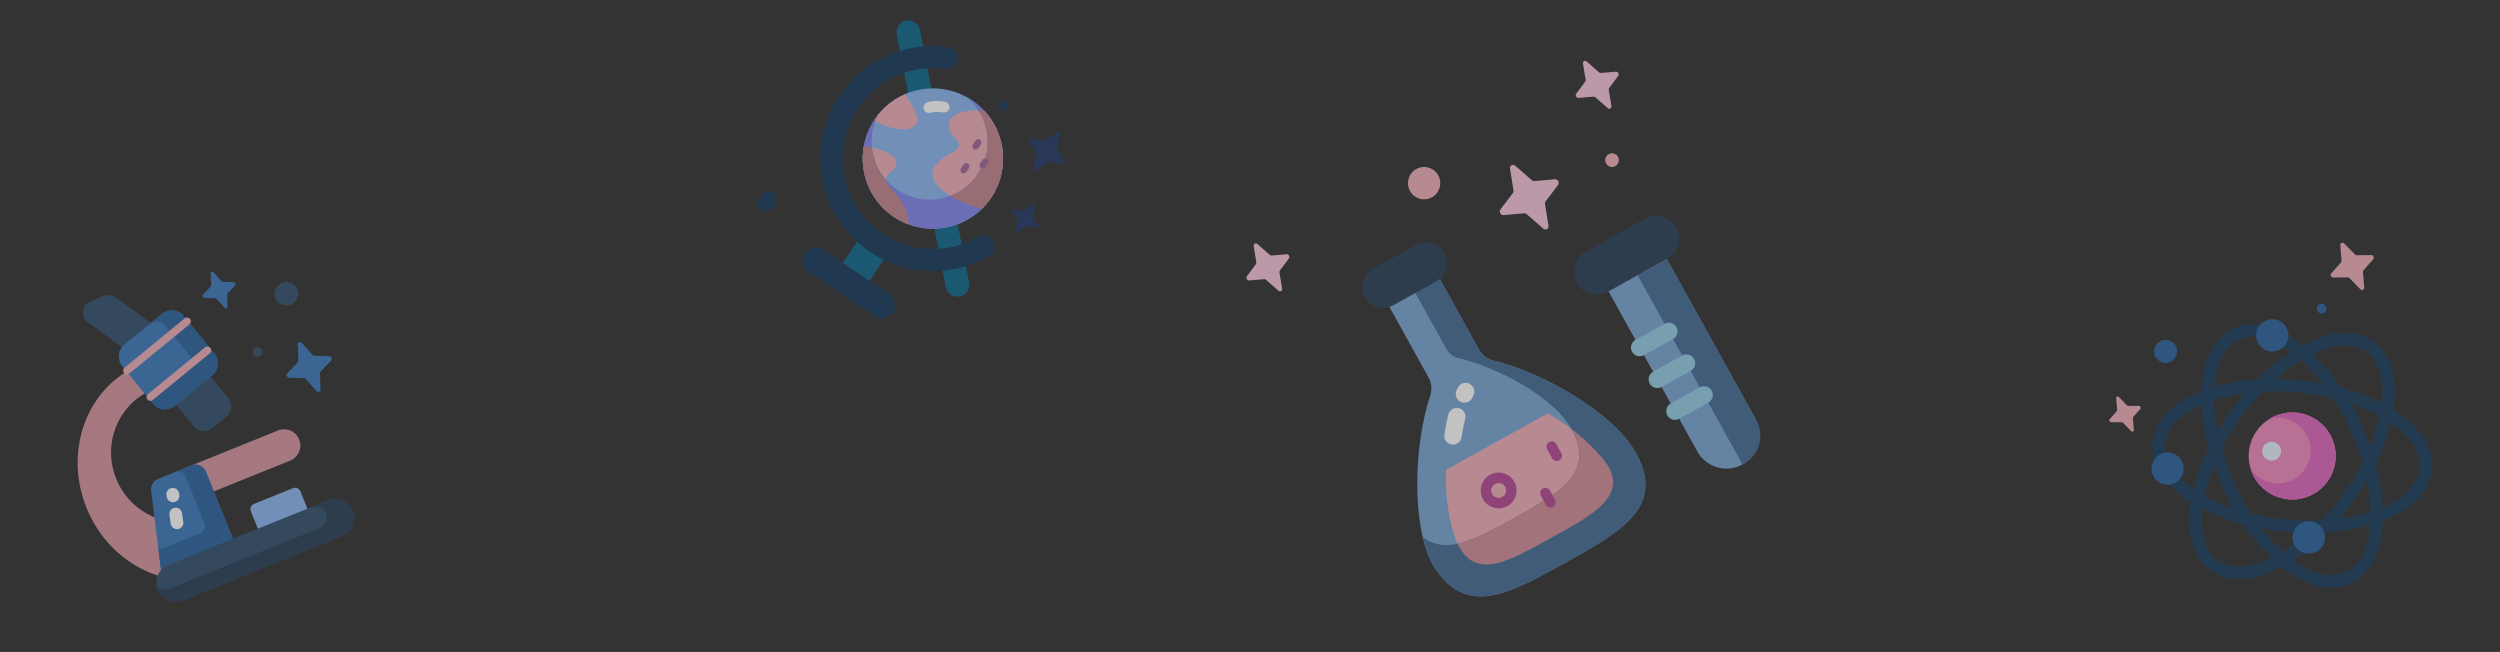 <svg width="441" height="115" viewBox="0 0 441 115" fill="none" xmlns="http://www.w3.org/2000/svg">
<rect x="0" y="0" width="441" height="115" fill="#333333" stroke="none"/>
<g opacity="0.7" clip-path="url(#clip0)">
<path d="M260.872 61.635L254.094 49.409C253.01 47.453 250.546 46.746 248.59 47.831L246.784 48.832C244.828 49.916 244.121 52.38 245.206 54.336L251.983 66.562C252.528 67.546 252.647 68.713 252.291 69.78C249.484 78.186 248.818 92.553 252.82 99.773C258.572 108.988 266.086 104.82 275.964 99.345C285.843 93.869 293.852 89.432 288.592 79.944C284.59 72.724 272.053 65.676 263.437 63.602C262.344 63.339 261.416 62.618 260.872 61.635Z" fill="#7BA6D3"/>
<path d="M255.113 82.855C254.885 87.617 255.586 91.821 256.788 95.145C259.858 102.764 265.853 99.153 273.519 94.934C281.013 90.809 288.004 87.2 282.691 80.865C280.447 78.19 277.189 75.254 273.029 72.924L255.113 82.855Z" fill="#EFAEB8"/>
<path d="M263.436 63.602C262.343 63.339 261.416 62.618 260.871 61.635L254.094 49.409C253.01 47.453 250.546 46.747 248.59 47.831L246.784 48.832C246.452 49.016 246.157 49.24 245.9 49.494C247.261 49.217 248.959 50.408 249.668 51.687L255.139 61.556C255.579 62.35 256.327 62.931 257.209 63.143C264.164 64.818 274.027 69.933 277.258 75.761C281.503 83.42 275.038 87.001 267.064 91.421C260.496 95.062 255.223 97.985 250.973 94.746C251.419 96.634 252.028 98.344 252.82 99.773C258.572 108.988 266.086 104.82 275.964 99.345C285.842 93.869 293.851 89.432 288.592 79.944C284.59 72.724 272.053 65.676 263.436 63.602Z" fill="#466E97"/>
<path d="M277.203 75.666C277.221 75.698 277.24 75.729 277.258 75.761C281.503 83.42 275.038 87.001 267.064 91.421C263.356 93.477 260.061 95.302 257.13 95.921C260.291 102.502 266.128 99.001 273.519 94.933C281.013 90.809 288.004 87.2 282.691 80.865C281.263 79.163 279.423 77.356 277.203 75.666Z" fill="#D18E98"/>
<path d="M253.357 49.642L245.794 53.834C244.017 54.819 241.777 54.177 240.792 52.4C239.807 50.623 240.449 48.383 242.226 47.398L249.789 43.206C251.566 42.221 253.806 42.863 254.791 44.64C255.776 46.417 255.134 48.657 253.357 49.642Z" fill="#2B4158"/>
<path d="M307.394 81.923C304.554 83.498 300.975 82.471 299.401 79.631L282.45 49.052L292.735 43.351L309.685 73.931C311.26 76.77 310.234 80.349 307.394 81.923Z" fill="#7BA6D3"/>
<path d="M294.138 45.636L283.619 51.467C281.671 52.547 279.216 51.843 278.136 49.894C277.056 47.946 277.76 45.49 279.708 44.41L290.227 38.58C292.176 37.5 294.631 38.204 295.711 40.152C296.791 42.101 296.087 44.556 294.138 45.636Z" fill="#2B4158"/>
<path d="M307.636 81.789L307.381 81.93L288.879 48.551L294.034 45.694L309.82 74.173C311.32 76.879 310.342 80.289 307.636 81.789Z" fill="#466E97"/>
<path d="M295.13 59.8L289.988 62.65C289.245 63.062 288.31 62.794 287.898 62.051C287.486 61.308 287.755 60.373 288.497 59.961L293.639 57.111C294.382 56.699 295.318 56.967 295.729 57.71C296.141 58.453 295.873 59.388 295.13 59.8Z" fill="#95CDE6"/>
<path d="M298.238 65.407L293.096 68.257C292.354 68.669 291.418 68.401 291.006 67.658C290.595 66.916 290.863 65.98 291.606 65.568L296.748 62.718C297.49 62.306 298.426 62.575 298.838 63.317C299.249 64.06 298.981 64.995 298.238 65.407Z" fill="#95CDE6"/>
<path d="M301.347 71.014L296.204 73.865C295.462 74.276 294.526 74.008 294.114 73.266C293.703 72.523 293.971 71.587 294.714 71.176L299.856 68.325C300.599 67.914 301.534 68.182 301.946 68.924C302.357 69.667 302.089 70.603 301.347 71.014Z" fill="#95CDE6"/>
<path d="M275.062 81.209C274.616 81.456 274.055 81.295 273.808 80.85L272.906 79.223C272.659 78.777 272.82 78.216 273.266 77.969C273.711 77.722 274.273 77.883 274.52 78.328L275.421 79.955C275.668 80.401 275.507 80.962 275.062 81.209Z" fill="#B74A96"/>
<path d="M273.958 89.41C273.512 89.657 272.951 89.496 272.704 89.05L271.802 87.424C271.555 86.978 271.716 86.416 272.162 86.169C272.607 85.922 273.169 86.083 273.416 86.529L274.317 88.156C274.564 88.601 274.403 89.163 273.958 89.41Z" fill="#B74A96"/>
<path d="M265.895 89.282C264.371 90.127 262.443 89.574 261.598 88.05C260.753 86.526 261.306 84.598 262.83 83.753C264.355 82.908 266.282 83.461 267.127 84.985C267.972 86.51 267.419 88.437 265.895 89.282ZM263.725 85.367C263.09 85.718 262.86 86.521 263.212 87.156C263.563 87.79 264.366 88.02 265.001 87.669C265.635 87.317 265.865 86.514 265.514 85.88C265.162 85.245 264.359 85.015 263.725 85.367Z" fill="#B74A96"/>
<path d="M257.049 78.243C256.768 78.399 256.436 78.469 256.093 78.421C255.252 78.304 254.665 77.527 254.782 76.686C254.949 75.484 255.187 74.28 255.489 73.108C255.7 72.286 256.538 71.79 257.36 72.002C258.183 72.213 258.678 73.051 258.466 73.874C258.194 74.934 257.979 76.023 257.828 77.11C257.758 77.608 257.458 78.017 257.049 78.243Z" fill="white"/>
<path d="M259.077 70.845C258.671 71.07 258.168 71.109 257.71 70.907C256.933 70.564 256.582 69.656 256.925 68.879C257 68.709 257.077 68.544 257.153 68.39C257.529 67.629 258.451 67.316 259.212 67.692C259.974 68.068 260.286 68.99 259.91 69.751C259.85 69.874 259.793 69.997 259.737 70.122C259.596 70.441 259.36 70.688 259.077 70.845Z" fill="white"/>
<path d="M253.709 30.927C254.473 32.304 253.975 34.039 252.598 34.803C251.221 35.566 249.485 35.068 248.722 33.691C247.958 32.314 248.456 30.578 249.833 29.815C251.211 29.052 252.946 29.549 253.709 30.927Z" fill="#EFAEB8"/>
<path d="M285.419 27.663C285.743 28.246 285.532 28.981 284.949 29.304C284.365 29.627 283.63 29.417 283.307 28.833C282.984 28.25 283.194 27.515 283.778 27.192C284.361 26.869 285.096 27.079 285.419 27.663Z" fill="#EFAEB8"/>
<path d="M221.808 43.044L223.975 44.957C224.068 45.039 224.185 45.08 224.298 45.07L226.943 44.851C227.317 44.82 227.581 45.296 227.356 45.597L225.769 47.723C225.701 47.814 225.674 47.935 225.694 48.057L226.167 50.909C226.234 51.312 225.811 51.546 225.504 51.276L223.337 49.363C223.244 49.282 223.127 49.24 223.014 49.25L220.369 49.47C219.996 49.501 219.732 49.024 219.956 48.724L221.544 46.597C221.612 46.506 221.639 46.385 221.619 46.264L221.145 43.412C221.078 43.009 221.502 42.774 221.808 43.044Z" fill="#F7C4DB"/>
<path d="M279.898 10.845L282.066 12.757C282.159 12.839 282.275 12.88 282.388 12.87L285.033 12.651C285.407 12.62 285.671 13.096 285.447 13.396L283.859 15.523C283.791 15.614 283.764 15.735 283.784 15.857L284.257 18.709C284.324 19.111 283.901 19.346 283.595 19.076L281.427 17.163C281.334 17.081 281.218 17.041 281.105 17.05L278.46 17.27C278.086 17.3 277.822 16.824 278.046 16.524L279.634 14.397C279.702 14.306 279.729 14.185 279.709 14.063L279.236 11.212C279.169 10.809 279.592 10.574 279.898 10.845Z" fill="#F7C4DB"/>
<path d="M267.276 29.23L270.22 31.796C270.346 31.906 270.505 31.96 270.66 31.946L274.281 31.619C274.793 31.573 275.149 32.215 274.838 32.625L272.643 35.522C272.549 35.646 272.511 35.81 272.537 35.975L273.153 39.831C273.24 40.376 272.658 40.699 272.242 40.336L269.298 37.77C269.172 37.66 269.013 37.606 268.858 37.62L265.237 37.947C264.726 37.993 264.37 37.351 264.68 36.941L266.876 34.044C266.97 33.92 267.008 33.756 266.982 33.591L266.366 29.734C266.279 29.189 266.86 28.867 267.276 29.23Z" fill="#F7C4DB"/>
</g>
<g clip-path="url(#clip1)">
<g opacity="0.7">
<path d="M411.614 77.958C410.242 73.945 405.876 71.804 401.863 73.176C397.849 74.548 395.708 78.914 397.08 82.927C398.452 86.94 402.818 89.081 406.831 87.709C410.845 86.337 412.986 81.972 411.614 77.958Z" fill="#EF8BBD"/>
<path d="M401.155 73.441C400.842 73.583 400.544 73.746 400.26 73.924C402.954 73.168 405.871 74.466 407.068 77.091C408.39 79.993 407.11 83.417 404.208 84.739C401.583 85.936 398.53 85.001 396.993 82.663C397.091 82.984 397.208 83.302 397.351 83.615C399.11 87.475 403.666 89.179 407.526 87.419C411.386 85.66 413.089 81.105 411.33 77.245C409.571 73.385 405.015 71.681 401.155 73.441Z" fill="#E068BD"/>
<path d="M414.607 102.959C411.221 104.502 406.982 103.499 402.672 100.136C398.562 96.929 394.815 91.908 392.122 85.998C389.429 80.089 388.098 73.967 388.374 68.761C388.663 63.301 390.687 59.445 394.073 57.901C397.46 56.358 401.698 57.361 406.008 60.724C410.118 63.931 413.865 68.952 416.558 74.862C419.251 80.772 420.583 86.893 420.307 92.1C420.018 97.559 417.993 101.415 414.607 102.959ZM394.975 59.881C392.363 61.072 390.79 64.266 390.546 68.876C390.288 73.739 391.551 79.499 394.102 85.096C396.652 90.693 400.171 95.425 404.011 98.421C407.65 101.261 411.093 102.169 413.705 100.979C416.317 99.789 417.89 96.594 418.134 91.984C418.392 87.121 417.129 81.361 414.579 75.764C412.028 70.167 408.509 65.435 404.67 62.439C401.03 59.599 397.588 58.691 394.975 59.881Z" fill="#1D3F5E"/>
<path d="M401.305 100.533C396.803 102.584 392.803 102.611 389.963 100.586C386.934 98.425 385.683 94.253 386.44 88.839C387.163 83.675 389.638 77.92 393.409 72.633C397.18 67.346 401.816 63.132 406.463 60.768C411.335 58.288 415.687 58.113 418.717 60.274C421.747 62.435 422.998 66.607 422.24 72.022C421.518 77.185 419.043 82.94 415.271 88.227L414.386 87.596L415.271 88.227C411.5 93.514 406.864 97.728 402.217 100.092C401.911 100.248 401.607 100.395 401.305 100.533ZM408.287 62.303C408.01 62.429 407.732 62.563 407.45 62.707C403.109 64.915 398.752 68.889 395.18 73.896C391.608 78.904 389.27 84.317 388.595 89.14C387.955 93.712 388.89 97.148 391.227 98.815C393.404 100.367 396.636 100.27 400.394 98.557C400.67 98.431 400.949 98.297 401.231 98.153C405.571 95.945 409.929 91.971 413.5 86.964C417.072 81.957 419.411 76.543 420.086 71.72C420.726 67.148 419.791 63.712 417.454 62.045C415.277 60.493 412.045 60.59 408.287 62.303Z" fill="#1D3F5E"/>
<path d="M421.503 91.328C421.201 91.465 420.891 91.599 420.572 91.728C415.739 93.683 409.518 94.418 403.053 93.795C396.589 93.173 390.622 91.265 386.251 88.423C381.668 85.443 379.34 81.761 379.697 78.057C380.053 74.353 383.04 71.183 388.108 69.132C392.941 67.177 399.163 66.442 405.627 67.065C412.092 67.687 418.059 69.595 422.43 72.437C427.013 75.418 429.341 79.099 428.984 82.803C428.65 86.274 426.005 89.276 421.503 91.328ZM388.07 71.516C384.312 73.229 382.118 75.604 381.862 78.266C381.587 81.123 383.567 84.082 387.437 86.599C391.52 89.254 397.14 91.04 403.262 91.63C409.384 92.219 415.242 91.538 419.756 89.711C424.036 87.979 426.543 85.452 426.819 82.594C427.094 79.737 425.114 76.778 421.244 74.261C417.161 71.606 411.541 69.82 405.419 69.23C399.296 68.641 393.439 69.322 388.924 71.149C388.631 71.268 388.347 71.39 388.07 71.516Z" fill="#1D3F5E"/>
<path d="M403.203 60.729C404.071 59.418 403.711 57.652 402.4 56.784C401.089 55.917 399.323 56.276 398.455 57.587C397.587 58.898 397.947 60.665 399.258 61.532C400.569 62.4 402.335 62.041 403.203 60.729Z" fill="#2E659F"/>
<path d="M384.46 84.58C385.524 83.423 385.448 81.623 384.291 80.559C383.134 79.495 381.334 79.57 380.27 80.727C379.206 81.884 379.281 83.685 380.438 84.749C381.595 85.813 383.396 85.737 384.46 84.58Z" fill="#2E659F"/>
<path d="M408.449 97.403C409.88 96.751 410.511 95.063 409.859 93.632C409.207 92.202 407.519 91.571 406.088 92.223C404.657 92.875 404.026 94.563 404.678 95.994C405.33 97.424 407.018 98.055 408.449 97.403Z" fill="#2E659F"/>
<path d="M402.245 78.896C402.628 79.736 402.257 80.728 401.417 81.11C400.577 81.493 399.586 81.123 399.203 80.282C398.82 79.442 399.191 78.451 400.031 78.068C400.871 77.686 401.862 78.056 402.245 78.896Z" fill="#E7EFFA"/>
<path d="M383.845 61.147C384.307 62.161 383.86 63.357 382.846 63.819C381.832 64.281 380.636 63.834 380.174 62.82C379.711 61.806 380.159 60.61 381.173 60.148C382.187 59.686 383.383 60.133 383.845 61.147Z" fill="#2E659F"/>
<path d="M410.323 54.096C410.519 54.525 410.33 55.032 409.9 55.227C409.471 55.423 408.964 55.234 408.768 54.804C408.573 54.375 408.762 53.868 409.192 53.672C409.621 53.477 410.128 53.666 410.323 54.096Z" fill="#2E659F"/>
<path d="M373.777 70.029L375.2 71.499C375.261 71.562 375.341 71.597 375.421 71.597L377.299 71.588C377.564 71.587 377.724 71.938 377.549 72.138L376.311 73.55C376.258 73.61 376.232 73.694 376.24 73.781L376.415 75.819C376.44 76.107 376.128 76.249 375.927 76.041L374.505 74.572C374.444 74.509 374.364 74.473 374.283 74.474L372.405 74.482C372.14 74.483 371.98 74.132 372.155 73.933L373.393 72.521C373.446 72.46 373.472 72.377 373.465 72.289L373.289 70.252C373.264 69.964 373.576 69.822 373.777 70.029Z" fill="#EFAEB8"/>
<path d="M413.494 42.922L415.429 44.896C415.511 44.98 415.621 45.028 415.731 45.026L418.303 44.997C418.666 44.993 418.882 45.465 418.64 45.737L416.931 47.659C416.857 47.741 416.821 47.855 416.831 47.973L417.051 50.727C417.082 51.116 416.654 51.311 416.381 51.033L414.447 49.059C414.364 48.975 414.255 48.928 414.144 48.929L411.572 48.958C411.209 48.962 410.993 48.489 411.235 48.218L412.945 46.296C413.018 46.214 413.054 46.1 413.044 45.982L412.824 43.228C412.793 42.839 413.221 42.644 413.494 42.922Z" fill="#EFAEB8"/>
</g>
</g>
<g opacity="0.7" clip-path="url(#clip2)">
<path d="M51.663 86.115L44.825 88.877C44.3 89.089 44.046 89.687 44.258 90.212L45.832 94.107C46.044 94.632 46.642 94.886 47.167 94.673L54.005 91.911C54.53 91.699 54.783 91.101 54.571 90.576L52.998 86.681C52.786 86.156 52.188 85.902 51.663 86.115Z" fill="#8BB6EF"/>
<path d="M36.178 91.265C30.037 93.746 23.014 90.698 20.493 84.456C17.971 78.215 20.905 71.144 27.047 68.663L24.755 64.341C15.406 68.118 11.156 79.418 15.262 89.581C19.368 99.744 30.276 104.921 39.625 101.144" fill="#D797A1"/>
<path d="M51.188 81.247L34.972 87.799C33.505 88.391 31.835 87.682 31.242 86.215C30.649 84.748 31.358 83.078 32.825 82.485L49.042 75.934C50.509 75.341 52.179 76.05 52.772 77.517C53.364 78.984 52.656 80.654 51.188 81.247Z" fill="#D797A1"/>
<path d="M31.035 101.774L40.206 98.068C41.213 97.662 41.7 96.516 41.293 95.509L36.318 83.195C35.911 82.188 34.765 81.702 33.758 82.109L27.873 84.486C27.09 84.803 26.596 85.584 26.647 86.428L28.336 100.069C28.417 101.411 29.789 102.277 31.035 101.774Z" fill="#3E7CBD"/>
<path d="M33.758 82.109L30.849 83.284C31.59 82.985 32.413 83.294 32.688 83.975L36.051 92.299C36.326 92.979 35.949 93.773 35.208 94.073L28.463 96.798C28.29 96.868 28.115 96.904 27.945 96.911L28.335 100.069C28.417 101.41 29.789 102.277 31.035 101.774L40.206 98.068C41.213 97.661 41.7 96.515 41.293 95.508L36.318 83.195C35.911 82.188 34.765 81.702 33.758 82.109Z" fill="#2E659F"/>
<path d="M60.337 94.569L32.239 105.922C30.505 106.622 28.532 105.784 27.831 104.05C27.131 102.316 27.968 100.343 29.702 99.642L57.8 88.29C59.534 87.59 61.507 88.427 62.208 90.161C62.908 91.895 62.071 93.869 60.337 94.569Z" fill="#355270"/>
<path d="M57.8 88.29L54.892 89.465C55.908 89.054 57.065 89.545 57.475 90.561C57.886 91.577 57.395 92.733 56.379 93.144L29.889 103.847C29.069 104.178 28.158 103.922 27.621 103.277C27.66 103.536 27.728 103.796 27.831 104.05C28.532 105.784 30.505 106.622 32.239 105.921L60.337 94.569C62.071 93.869 62.908 91.895 62.208 90.161C61.507 88.427 59.534 87.59 57.8 88.29Z" fill="#2B4158"/>
<path d="M39.904 73.574L37.512 75.521C36.482 76.359 34.967 76.204 34.129 75.174L28.599 68.378L34.721 63.395L40.252 70.192C41.09 71.222 40.934 72.736 39.904 73.574Z" fill="#355270"/>
<path d="M34.834 62.946L27.785 65.794L15.514 56.887C14.146 55.894 14.405 53.784 15.973 53.15L18.314 52.204C19.002 51.926 19.785 52.022 20.385 52.458L34.834 62.946Z" fill="#355270"/>
<path d="M37.426 66.201L30.796 71.596C29.631 72.544 27.916 72.368 26.968 71.202L21.573 64.573C20.624 63.407 20.8 61.693 21.966 60.744L28.596 55.349C29.761 54.401 31.476 54.577 32.424 55.743L37.819 62.372C38.768 63.538 38.592 65.252 37.426 66.201Z" fill="#3E7CBD"/>
<path d="M37.819 62.372L32.424 55.742C31.475 54.577 29.761 54.401 28.595 55.349L26.361 57.168C27.228 56.462 28.504 56.593 29.21 57.461L33.226 62.395C33.932 63.263 33.801 64.539 32.933 65.245L27.999 69.26C27.131 69.966 25.855 69.835 25.149 68.968L26.967 71.203C27.916 72.368 29.63 72.544 30.796 71.596L37.426 66.201C38.592 65.252 38.768 63.538 37.819 62.372Z" fill="#2E659F"/>
<path d="M22.658 65.986C22.392 66.093 22.076 66.022 21.885 65.788C21.65 65.5 21.692 65.076 21.98 64.841L32.575 56.167C32.863 55.932 33.287 55.974 33.523 56.262C33.758 56.549 33.716 56.973 33.428 57.209L22.832 65.882C22.778 65.927 22.72 65.961 22.658 65.986Z" fill="#EFAEB8"/>
<path d="M26.77 70.665C26.504 70.772 26.188 70.7 25.997 70.466C25.762 70.179 25.804 69.755 26.092 69.519L36.151 61.285C36.439 61.05 36.863 61.092 37.098 61.379C37.334 61.667 37.291 62.091 37.004 62.326L26.944 70.561C26.89 70.605 26.831 70.64 26.77 70.665Z" fill="#EFAEB8"/>
<path d="M31.649 93.262C31.569 93.294 31.483 93.318 31.394 93.331C30.781 93.423 30.21 93.001 30.118 92.388L29.888 90.849C29.797 90.236 30.219 89.665 30.832 89.573C31.445 89.482 32.016 89.904 32.107 90.517L32.337 92.056C32.416 92.579 32.119 93.072 31.649 93.262Z" fill="white"/>
<path d="M30.939 88.516C30.859 88.549 30.774 88.572 30.684 88.586C30.072 88.677 29.5 88.255 29.409 87.642L29.366 87.353C29.274 86.74 29.697 86.17 30.309 86.078C30.922 85.987 31.493 86.409 31.584 87.022L31.628 87.31C31.706 87.833 31.409 88.326 30.939 88.516Z" fill="white"/>
<path d="M52.576 51.499C52.403 50.363 51.342 49.582 50.206 49.755C49.07 49.928 48.289 50.989 48.462 52.124C48.635 53.261 49.696 54.041 50.832 53.869C51.968 53.696 52.749 52.635 52.576 51.499Z" fill="#355270"/>
<path d="M45.792 62.918C46.243 62.736 46.462 62.222 46.279 61.771C46.097 61.32 45.583 61.102 45.132 61.284C44.681 61.467 44.463 61.98 44.645 62.431C44.828 62.883 45.341 63.1 45.792 62.918Z" fill="#355270"/>
<path d="M37.673 48.012L39.073 49.59C39.133 49.658 39.213 49.698 39.296 49.701L41.231 49.777C41.505 49.788 41.654 50.157 41.465 50.354L40.125 51.754C40.068 51.813 40.038 51.898 40.042 51.989L40.131 54.096C40.143 54.394 39.816 54.526 39.618 54.303L38.218 52.725C38.158 52.658 38.078 52.617 37.995 52.614L36.059 52.538C35.786 52.527 35.637 52.159 35.826 51.961L37.166 50.562C37.223 50.502 37.253 50.417 37.249 50.327L37.16 48.219C37.148 47.922 37.475 47.789 37.673 48.012Z" fill="#3E7CBD"/>
<path d="M53.233 60.495L55.137 62.615C55.218 62.706 55.329 62.759 55.442 62.763L58.093 62.848C58.468 62.86 58.669 63.357 58.408 63.626L56.56 65.529C56.481 65.611 56.438 65.726 56.443 65.848L56.546 68.696C56.561 69.098 56.111 69.28 55.842 68.981L53.938 66.86C53.856 66.769 53.746 66.716 53.632 66.712L50.981 66.627C50.606 66.615 50.406 66.118 50.667 65.849L52.514 63.946C52.594 63.864 52.636 63.749 52.632 63.627L52.528 60.779C52.514 60.377 52.964 60.195 53.233 60.495Z" fill="#3E7CBD"/>
</g>
<g clip-path="url(#clip3)">
<g opacity="0.7">
<path d="M151.711 41.86L156.418 45.035L152.696 50.553L147.989 47.378L151.711 41.86Z" fill="#183C5C"/>
<path opacity="0.3" d="M151.711 41.86L156.418 45.035L152.696 50.553L147.989 47.378" fill="#00CFFF"/>
<path d="M169.294 52.305C168.16 52.525 167.063 51.785 166.842 50.651L158.18 6.087C157.96 4.953 158.7 3.856 159.834 3.635C160.967 3.415 162.065 4.155 162.285 5.289L170.948 49.853C171.168 50.986 170.428 52.084 169.294 52.305Z" fill="#183C5C"/>
<path opacity="0.3" d="M169.294 52.305C168.16 52.525 167.063 51.785 166.842 50.651L158.18 6.087C157.96 4.953 158.7 3.856 159.834 3.635C160.967 3.415 162.065 4.155 162.285 5.289L170.948 49.853C171.168 50.986 170.428 52.084 169.294 52.305Z" fill="#00CFFF"/>
<path d="M172.538 41.792C167.372 44.761 160.73 44.717 155.492 41.099C148.385 36.191 146.484 26.408 151.235 19.195C154.736 13.878 160.877 11.35 166.78 12.167C168.108 12.351 169.225 11.182 168.969 9.866C168.811 9.051 168.153 8.422 167.331 8.308C160.04 7.294 152.454 10.383 148.079 16.897C142.001 25.945 144.403 38.3 153.427 44.412C159.924 48.813 168.115 48.836 174.495 45.164C175.215 44.75 175.588 43.921 175.43 43.105C175.174 41.789 173.7 41.124 172.538 41.792Z" fill="#183C5C"/>
<path d="M154.244 55.769L142.58 47.901C141.512 47.181 141.23 45.731 141.951 44.663C142.671 43.595 144.121 43.313 145.189 44.033L156.853 51.901C157.922 52.621 158.203 54.071 157.483 55.139C156.763 56.208 155.313 56.489 154.244 55.769Z" fill="#183C5C"/>
<path d="M157.644 38.229C163.31 42.051 171 40.556 174.822 34.89C178.643 29.225 177.148 21.534 171.483 17.713C165.817 13.891 158.127 15.386 154.305 21.052C150.484 26.717 151.979 34.408 157.644 38.229Z" fill="#8BB6EF"/>
<path d="M157.644 38.228C158.492 38.8 159.386 39.252 160.306 39.59C160.194 35.423 156.58 33.006 156.287 31.998C155.844 30.474 158.701 30.01 158.041 28.402C157.289 26.57 153.808 25.962 152.381 25.788C151.547 30.462 153.455 35.402 157.644 38.228Z" fill="#EFAEB8"/>
<path d="M159.632 16.62C157.54 17.526 155.674 19.02 154.305 21.05C154.251 21.13 154.199 21.209 154.148 21.29C157.874 23.252 160.688 23.172 161.656 21.901C162.475 20.826 160.435 17.748 159.632 16.62Z" fill="#EFAEB8"/>
<path d="M173.649 19.567C172.011 19.428 168.002 19.331 167.411 21.6C167.022 23.093 168.027 23.849 168.675 24.518C169.664 25.537 168.907 26.57 167.936 26.927C167.301 27.161 165.172 28.537 164.674 29.715C163.301 32.962 169.58 36.017 173.23 36.804C173.813 36.232 174.347 35.593 174.821 34.889C178.098 30.032 177.466 23.687 173.649 19.567Z" fill="#EFAEB8"/>
<path d="M171.483 17.712C171.171 17.501 170.851 17.307 170.527 17.128C174.525 20.445 175.433 26.317 172.467 30.715C169.307 35.398 162.949 36.634 158.265 33.475C153.868 30.509 152.51 24.724 154.974 20.151C154.74 20.439 154.517 20.738 154.306 21.051C150.484 26.716 151.979 34.407 157.645 38.228C163.31 42.05 171.001 40.555 174.822 34.889C178.644 29.224 177.149 21.533 171.483 17.712Z" fill="#8388EF"/>
<path d="M154.971 20.156C154.738 20.442 154.515 20.739 154.305 21.05C154.252 21.13 154.2 21.209 154.148 21.289C154.232 21.334 154.315 21.376 154.398 21.418C154.559 20.989 154.749 20.567 154.971 20.156Z" fill="#C38790"/>
<path d="M160.306 39.59C160.194 35.423 156.58 33.006 156.287 31.998C156.255 31.887 156.24 31.782 156.241 31.681C154.847 30.069 154.016 28.083 153.807 26.022C153.25 25.907 152.748 25.833 152.381 25.788C151.547 30.462 153.455 35.402 157.644 38.228C158.492 38.8 159.386 39.252 160.306 39.59Z" fill="#C38790"/>
<path d="M173.23 36.804C173.813 36.231 174.347 35.592 174.822 34.889C178.098 30.032 177.466 23.686 173.649 19.567C173.368 19.543 173.016 19.52 172.624 19.511C174.734 22.839 174.811 27.238 172.466 30.714C171.242 32.528 169.538 33.825 167.638 34.55C169.409 35.635 171.586 36.45 173.23 36.804Z" fill="#C38790"/>
<path d="M163.346 19.767C163.171 19.649 163.033 19.472 162.965 19.254C162.808 18.747 163.092 18.207 163.6 18.05C165.105 17.583 166.674 17.936 166.74 17.951C167.258 18.071 167.581 18.588 167.461 19.106C167.342 19.623 166.827 19.946 166.309 19.828C166.282 19.822 165.162 19.582 164.17 19.889C163.88 19.979 163.58 19.925 163.346 19.767Z" fill="white"/>
<path d="M171.779 26.276C171.515 26.098 171.445 25.739 171.623 25.474L172.078 24.801C172.256 24.536 172.615 24.466 172.88 24.645C173.144 24.823 173.214 25.182 173.036 25.447L172.581 26.121C172.403 26.385 172.044 26.455 171.779 26.276Z" fill="#A36A9D"/>
<path d="M173.027 29.658C172.762 29.48 172.692 29.12 172.871 28.856L173.325 28.182C173.504 27.918 173.863 27.848 174.127 28.026C174.392 28.205 174.461 28.564 174.283 28.828L173.829 29.502C173.65 29.767 173.291 29.836 173.027 29.658Z" fill="#A36A9D"/>
<path d="M169.672 30.5C169.407 30.321 169.337 29.962 169.516 29.698L169.97 29.024C170.149 28.759 170.508 28.689 170.772 28.868C171.037 29.046 171.106 29.405 170.928 29.67L170.474 30.344C170.295 30.608 169.936 30.678 169.672 30.5Z" fill="#A36A9D"/>
<path d="M136.61 36.376C136.058 37.194 134.948 37.41 134.131 36.858C133.313 36.306 133.097 35.197 133.649 34.379C134.2 33.561 135.31 33.345 136.128 33.897C136.946 34.448 137.161 35.558 136.61 36.376Z" fill="#183C5C"/>
<path d="M176.517 19.341C176.864 19.575 177.334 19.483 177.567 19.137C177.801 18.791 177.71 18.321 177.363 18.087C177.017 17.854 176.547 17.945 176.313 18.291C176.08 18.638 176.171 19.108 176.517 19.341Z" fill="#183C5C"/>
<path d="M182.604 36.362L182.153 38.116C182.134 38.191 182.144 38.268 182.182 38.328L183.056 39.742C183.18 39.941 182.989 40.224 182.758 40.185L181.119 39.903C181.049 39.891 180.974 39.91 180.912 39.956L179.455 41.031C179.249 41.183 178.998 41.014 179.061 40.766L179.512 39.013C179.532 38.938 179.522 38.861 179.484 38.8L178.609 37.387C178.486 37.187 178.677 36.904 178.908 36.944L180.546 37.225C180.617 37.237 180.692 37.218 180.754 37.172L182.211 36.097C182.417 35.945 182.668 36.115 182.604 36.362Z" fill="#253A6A"/>
<path d="M187.033 23.722L186.438 26.095C186.412 26.196 186.427 26.301 186.479 26.383L187.691 28.311C187.862 28.583 187.605 28.965 187.288 28.908L185.047 28.506C184.951 28.489 184.849 28.514 184.764 28.576L182.787 30.017C182.508 30.22 182.162 29.987 182.246 29.652L182.841 27.279C182.867 27.177 182.852 27.073 182.8 26.991L181.588 25.063C181.417 24.791 181.674 24.409 181.991 24.466L184.232 24.867C184.328 24.885 184.43 24.86 184.515 24.798L186.492 23.357C186.772 23.154 187.117 23.387 187.033 23.722Z" fill="#253A6A"/>
</g>
</g>
<defs>
<clipPath id="clip0">
<rect width="75.785" height="75.785" fill="white" transform="translate(217.24 45.246) rotate(-29)"/>
</clipPath>
<clipPath id="clip1">
<rect width="55.367" height="55.367" fill="white" transform="translate(366.853 63.875) rotate(-24.5)"/>
</clipPath>
<clipPath id="clip2">
<rect width="55.022" height="55.022" fill="white" transform="translate(0.373 59.453) rotate(-22)"/>
</clipPath>
<clipPath id="clip3">
<rect width="46.959" height="46.959" fill="white" transform="translate(157.011 0.993) rotate(34)"/>
</clipPath>
</defs>
</svg>
